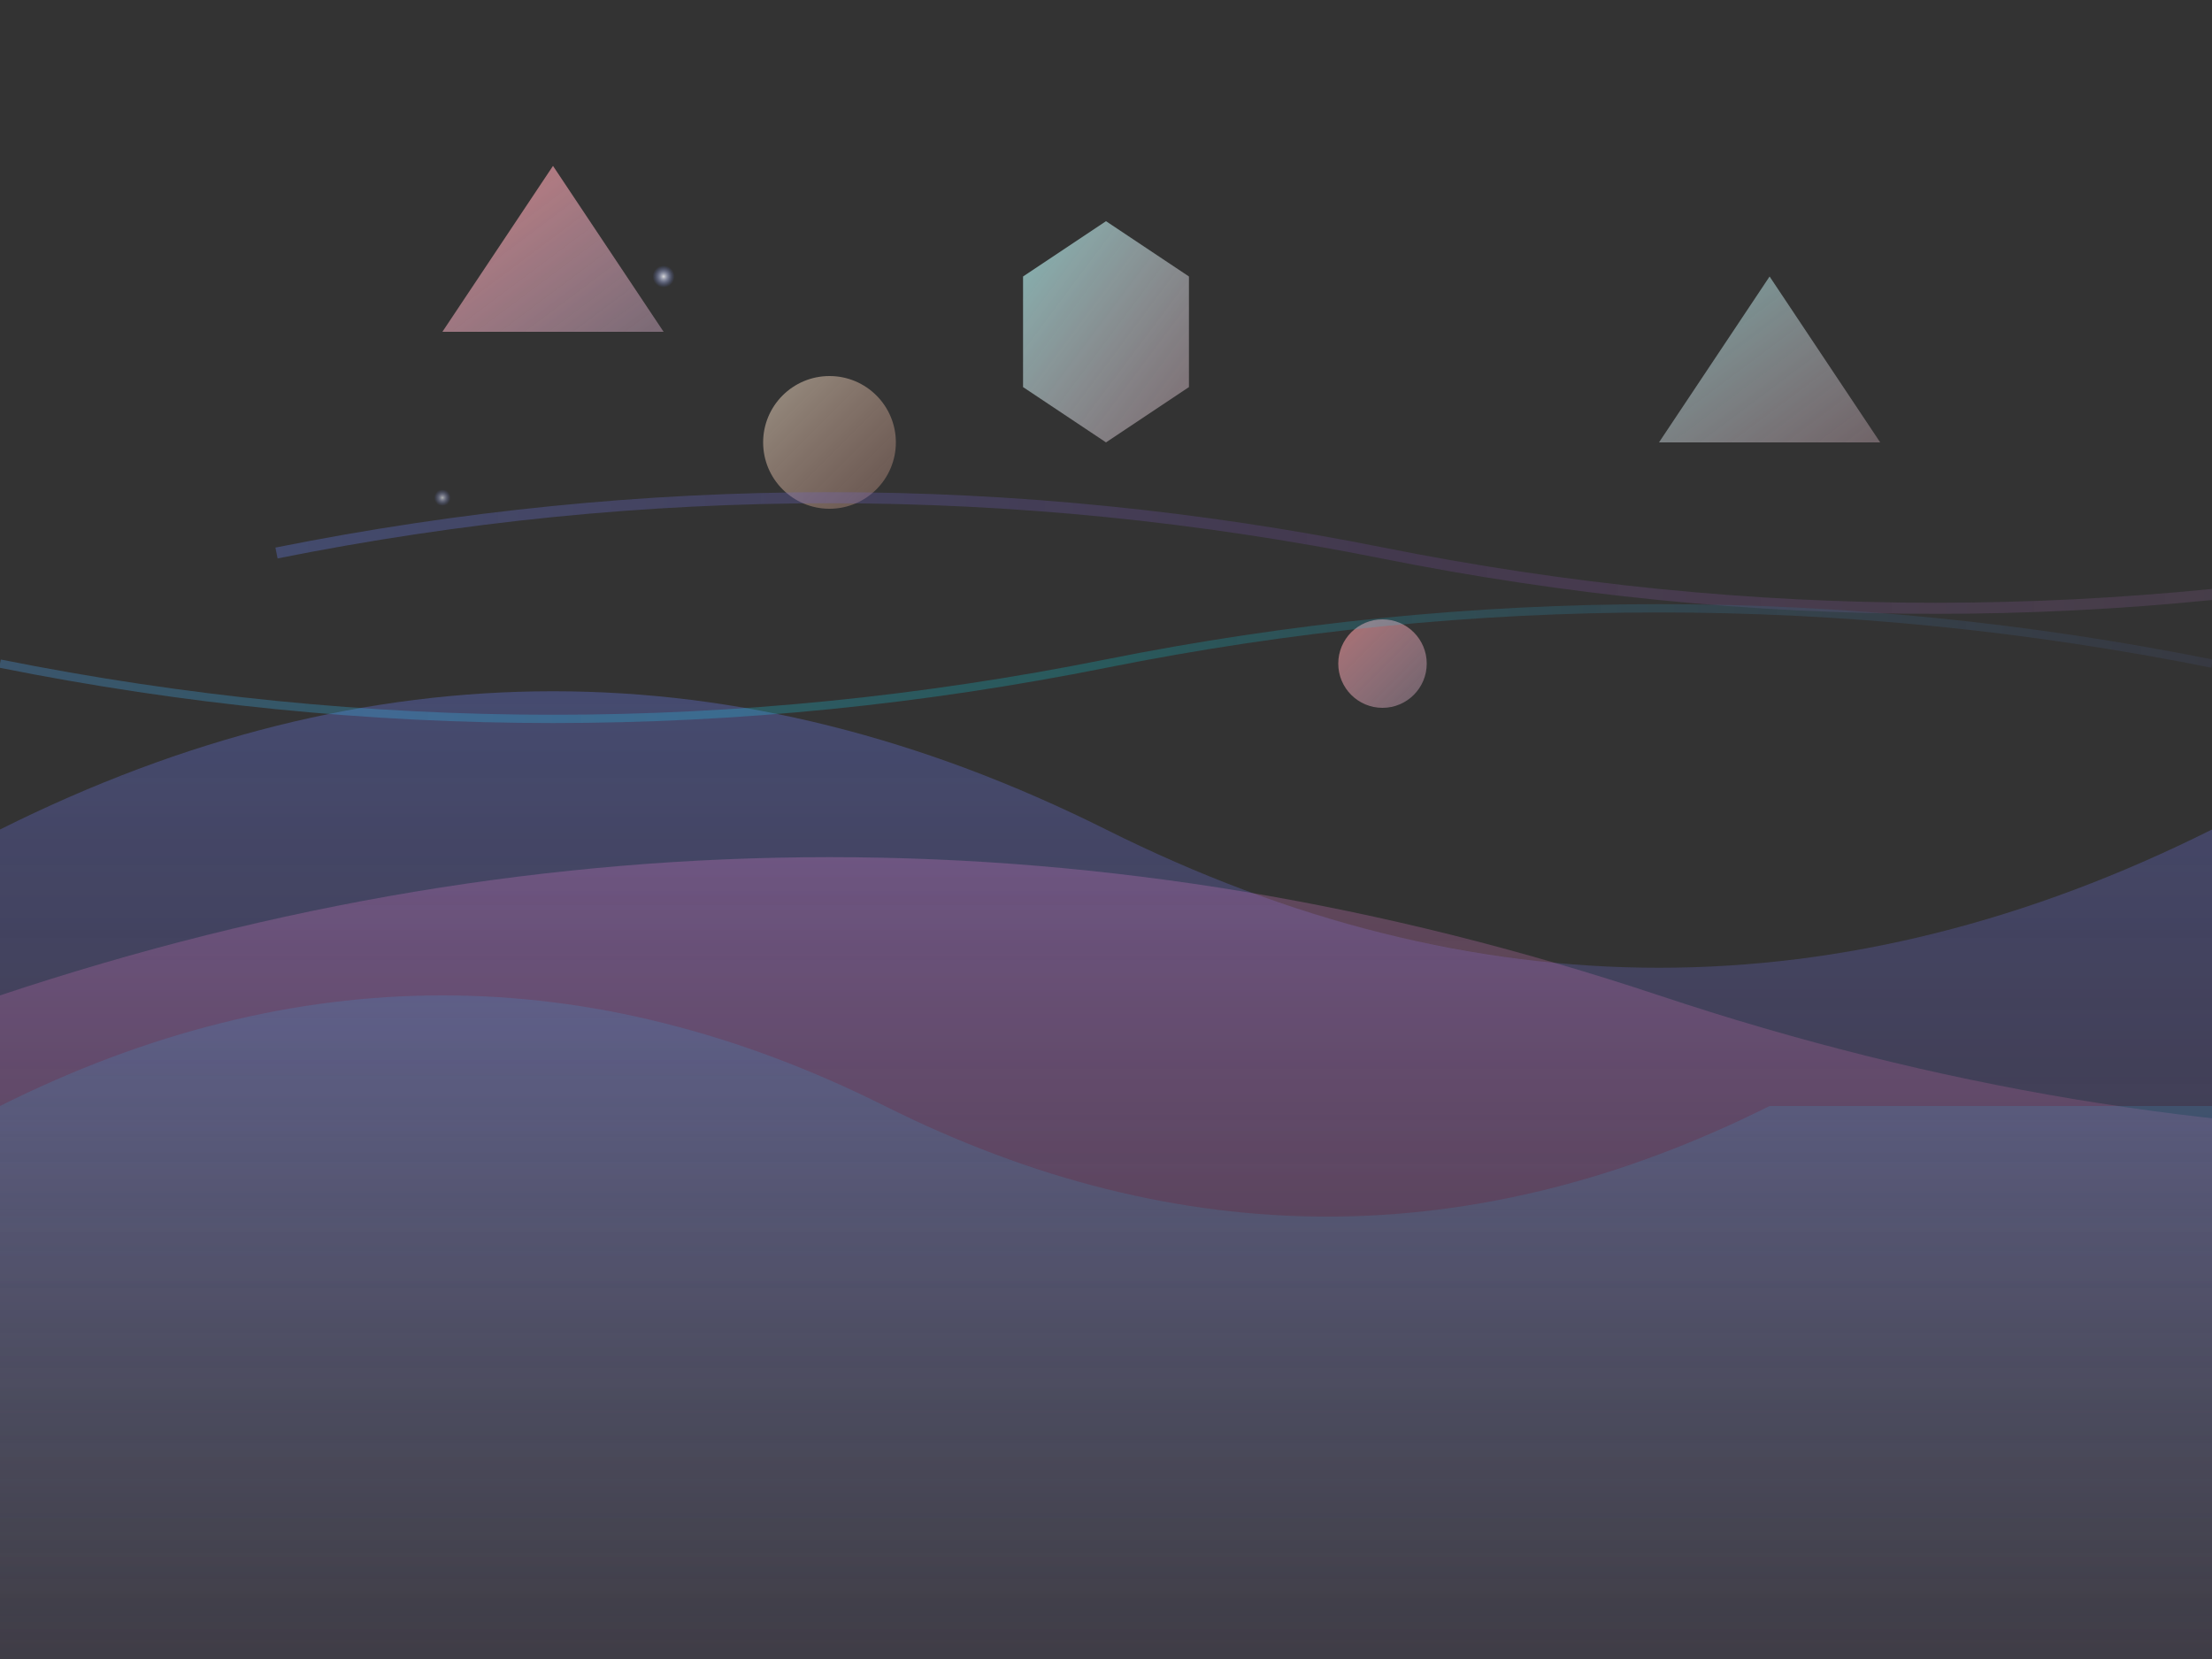 <svg width="400" height="300" viewBox="0 0 400 300" fill="none" xmlns="http://www.w3.org/2000/svg">
    <rect x="0" y="0" width="400" height="300" fill="#333333" stroke="none"/>
    <!-- 几何波浪背景 -->

    <!-- 背景波浪层 -->
    <g opacity="0.8">
        <!-- 第一层波浪 -->
        <path d="M0,150 Q100,100 200,150 T400,150 L400,300 L0,300 Z" fill="url(#waveGrad1)" opacity="0.6">
            <animateTransform attributeName="transform" type="translate" values="0,0; -50,0; 0,0" dur="8s"
                              repeatCount="indefinite"/>
        </path>

        <!-- 第二层波浪 -->
        <path d="M0,180 Q150,130 300,180 T600,180 L600,300 L0,300 Z" fill="url(#waveGrad2)" opacity="0.5">
            <animateTransform attributeName="transform" type="translate" values="0,0; 30,0; 0,0" dur="6s"
                              repeatCount="indefinite"/>
        </path>

        <!-- 第三层波浪 -->
        <path d="M0,200 Q80,160 160,200 T320,200 L400,200 L400,300 L0,300 Z" fill="url(#waveGrad3)" opacity="0.4">
            <animateTransform attributeName="transform" type="translate" values="0,0; -20,0; 0,0" dur="10s"
                              repeatCount="indefinite"/>
        </path>
    </g>

    <!-- 几何装饰元素 -->
    <g>
        <!-- 浮动三角形 -->
        <polygon points="80,60 100,30 120,60" fill="url(#geoGrad1)" opacity="0.7">
            <animateTransform attributeName="transform" type="translate" values="0,0; 0,-10; 0,0" dur="4s"
                              repeatCount="indefinite"/>
            <animateTransform attributeName="transform" type="rotate" values="0 100 50; 360 100 50" dur="20s"
                              repeatCount="indefinite" additive="sum"/>
        </polygon>

        <polygon points="300,80 320,50 340,80" fill="url(#geoGrad2)" opacity="0.6">
            <animateTransform attributeName="transform" type="translate" values="0,0; 0,15; 0,0" dur="5s"
                              repeatCount="indefinite"/>
            <animateTransform attributeName="transform" type="rotate" values="0 320 65; -360 320 65" dur="15s"
                              repeatCount="indefinite" additive="sum"/>
        </polygon>

        <!-- 浮动圆形 -->
        <circle cx="150" cy="80" r="12" fill="url(#geoGrad3)" opacity="0.5">
            <animate attributeName="r" values="12;18;12" dur="3s" repeatCount="indefinite"/>
            <animateTransform attributeName="transform" type="translate" values="0,0; 10,-5; 0,0" dur="6s"
                              repeatCount="indefinite"/>
        </circle>

        <circle cx="250" cy="120" r="8" fill="url(#geoGrad1)" opacity="0.6">
            <animate attributeName="r" values="8;12;8" dur="4s" repeatCount="indefinite"/>
            <animateTransform attributeName="transform" type="translate" values="0,0; -8,8; 0,0" dur="5s"
                              repeatCount="indefinite"/>
        </circle>

        <!-- 六边形 -->
        <polygon points="200,40 215,50 215,70 200,80 185,70 185,50" fill="url(#geoGrad2)" opacity="0.7">
            <animateTransform attributeName="transform" type="rotate" values="0 200 60; 360 200 60" dur="12s"
                              repeatCount="indefinite"/>
            <animateTransform attributeName="transform" type="translate" values="0,0; 0,10; 0,0" dur="4s"
                              repeatCount="indefinite" additive="sum"/>
        </polygon>
    </g>

    <!-- 线条装饰 -->
    <g opacity="0.4">
        <path d="M50,100 Q150,80 250,100 T450,100" stroke="url(#lineWaveGrad1)" stroke-width="2" fill="none">
            <animate attributeName="stroke-dasharray" values="0,200; 100,200; 200,200" dur="5s"
                     repeatCount="indefinite"/>
        </path>

        <path d="M0,120 Q100,140 200,120 T400,120" stroke="url(#lineWaveGrad2)" stroke-width="1.5" fill="none">
            <animate attributeName="stroke-dasharray" values="0,160; 80,160; 160,160" dur="4s"
                     repeatCount="indefinite"/>
        </path>
    </g>

    <!-- 光点效果 -->
    <g>
        <circle cx="120" cy="50" r="2" fill="url(#lightGrad)" opacity="0.8">
            <animate attributeName="opacity" values="0.8;1;0.8" dur="2s" repeatCount="indefinite"/>
            <animateTransform attributeName="transform" type="translate" values="0,0; 200,50; 400,0" dur="8s"
                              repeatCount="indefinite"/>
        </circle>

        <circle cx="80" cy="90" r="1.5" fill="url(#lightGrad)" opacity="0.6">
            <animate attributeName="opacity" values="0.6;1;0.6" dur="1.5s" repeatCount="indefinite"/>
            <animateTransform attributeName="transform" type="translate" values="0,0; 150,30; 300,0" dur="6s"
                              repeatCount="indefinite" begin="2s"/>
        </circle>
    </g>

    <defs>
        <!-- 波浪渐变 -->
        <linearGradient id="waveGrad1" x1="0%" y1="0%" x2="0%" y2="100%">
            <stop offset="0%" style="stop-color:#667eea;stop-opacity:0.8"/>
            <stop offset="100%" style="stop-color:#764ba2;stop-opacity:0.2"/>
        </linearGradient>

        <linearGradient id="waveGrad2" x1="0%" y1="0%" x2="0%" y2="100%">
            <stop offset="0%" style="stop-color:#f093fb;stop-opacity:0.7"/>
            <stop offset="100%" style="stop-color:#f5576c;stop-opacity:0.1"/>
        </linearGradient>

        <linearGradient id="waveGrad3" x1="0%" y1="0%" x2="0%" y2="100%">
            <stop offset="0%" style="stop-color:#4facfe;stop-opacity:0.6"/>
            <stop offset="100%" style="stop-color:#00f2fe;stop-opacity:0.1"/>
        </linearGradient>

        <!-- 几何图形渐变 -->
        <linearGradient id="geoGrad1" x1="0%" y1="0%" x2="100%" y2="100%">
            <stop offset="0%" style="stop-color:#ff9a9e;stop-opacity:1"/>
            <stop offset="100%" style="stop-color:#fecfef;stop-opacity:0.5"/>
        </linearGradient>

        <linearGradient id="geoGrad2" x1="0%" y1="0%" x2="100%" y2="100%">
            <stop offset="0%" style="stop-color:#a8edea;stop-opacity:1"/>
            <stop offset="100%" style="stop-color:#fed6e3;stop-opacity:0.5"/>
        </linearGradient>

        <linearGradient id="geoGrad3" x1="0%" y1="0%" x2="100%" y2="100%">
            <stop offset="0%" style="stop-color:#ffecd2;stop-opacity:1"/>
            <stop offset="100%" style="stop-color:#fcb69f;stop-opacity:0.5"/>
        </linearGradient>

        <!-- 线条渐变 -->
        <linearGradient id="lineWaveGrad1" x1="0%" y1="0%" x2="100%" y2="0%">
            <stop offset="0%" style="stop-color:#667eea;stop-opacity:0.8"/>
            <stop offset="50%" style="stop-color:#764ba2;stop-opacity:0.6"/>
            <stop offset="100%" style="stop-color:#f093fb;stop-opacity:0.2"/>
        </linearGradient>

        <linearGradient id="lineWaveGrad2" x1="0%" y1="0%" x2="100%" y2="0%">
            <stop offset="0%" style="stop-color:#4facfe;stop-opacity:0.7"/>
            <stop offset="50%" style="stop-color:#00f2fe;stop-opacity:0.5"/>
            <stop offset="100%" style="stop-color:#667eea;stop-opacity:0.2"/>
        </linearGradient>

        <!-- 光点渐变 -->
        <radialGradient id="lightGrad" cx="50%" cy="50%" r="50%">
            <stop offset="0%" style="stop-color:#ffffff;stop-opacity:1"/>
            <stop offset="100%" style="stop-color:#667eea;stop-opacity:0"/>
        </radialGradient>
    </defs>
</svg>